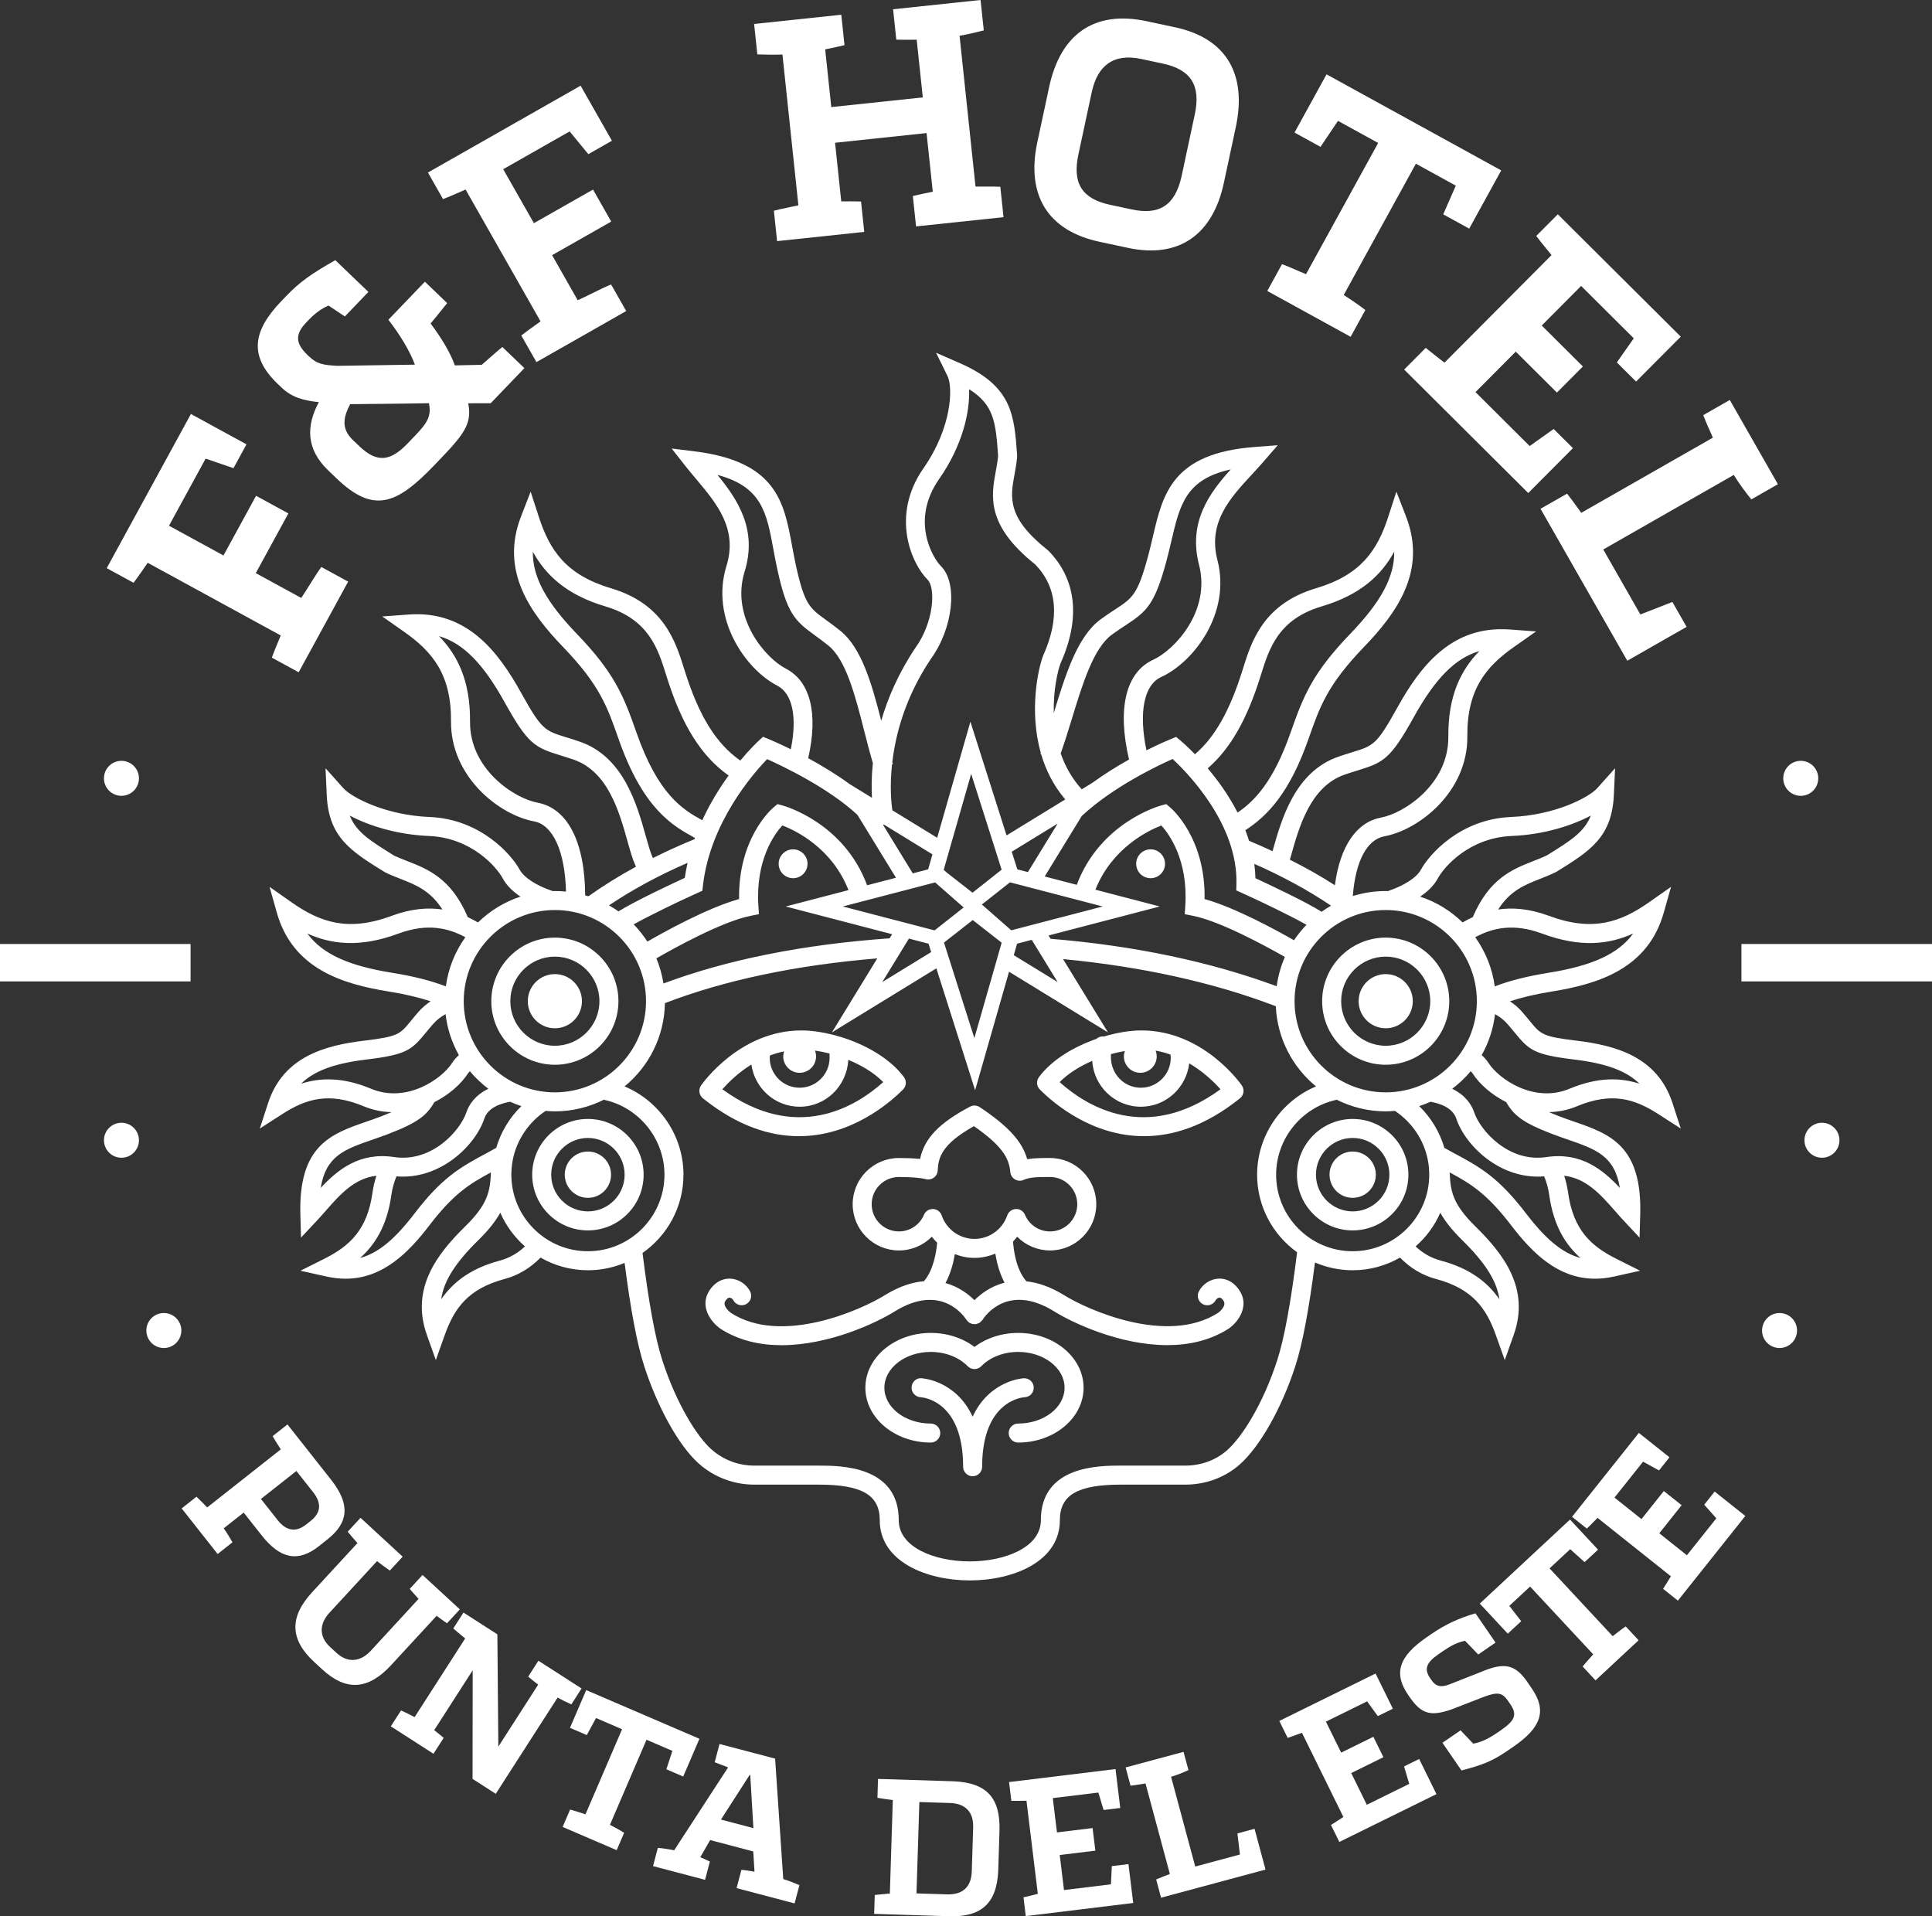 <?xml version="1.0" encoding="utf-8"?>
<!-- Generator: Adobe Illustrator 16.0.0, SVG Export Plug-In . SVG Version: 6.00 Build 0)  -->
<!DOCTYPE svg PUBLIC "-//W3C//DTD SVG 1.1//EN" "http://www.w3.org/Graphics/SVG/1.1/DTD/svg11.dtd">
<svg version="1.1" id="Layer_1" xmlns="http://www.w3.org/2000/svg" xmlns:xlink="http://www.w3.org/1999/xlink" x="0px" y="0px"
	 width="244.755px" height="242.735px" viewBox="0 0 244.755 242.735" enable-background="new 0 0 244.755 242.735"
	 xml:space="preserve">
<rect x="0" y="0" width="244.755" height="242.735" fill="#333333" stroke="none"/>
<rect y="119.575" fill="#FFFFFF" width="24.143" height="4.741"/>
<path fill="#FFFFFF" d="M15.386,100.807c1.224,0,2.216-0.992,2.216-2.216c0-1.224-0.992-2.216-2.216-2.216
	c-1.224,0-2.216,0.992-2.216,2.216C13.169,99.815,14.162,100.807,15.386,100.807"/>
<path fill="#FFFFFF" d="M15.386,142.219c-1.224,0-2.216,0.992-2.216,2.216s0.992,2.216,2.216,2.216c1.224,0,2.216-0.992,2.216-2.216
	S16.609,142.219,15.386,142.219"/>
<path fill="#FFFFFF" d="M18.71,71.288l16.855,9.207c-0.389,0.957-0.773,1.827-1.127,2.806l3.398,1.856l6.271-11.48l-3.398-1.857
	c-0.651,0.862-1.953,3.078-2.549,3.922l-5.757-3.143l4.129-7.561l-4.092-2.235l-4.129,7.56l-6.902-3.769l4.641-8.498l3.529,1.207
	l1.647-3.017l-7.04-3.845L13.522,71.967l3.398,1.856C17.757,72.703,18.3,71.875,18.71,71.288"/>
<path fill="#FFFFFF" d="M35.657,49.083c1.282,1.232,2.745,1.648,4.733,1.859c-1.587,2.969-1.665,5.904,1.186,8.641l1.055,1.011
	c4.704,4.514,7.613,3.308,12.347-1.623l1.039-1.085c2.954-3.08,3.766-4.382,3.298-6.803l2.849-0.005l4.268-4.448l-2.793-2.68
	c-1.073,0.888-1.977,1.718-2.609,2.262l-3.408,0.071c-0.565-1.583-1.694-3.487-3.073-5.304c0.41-0.481,1.036-1.25,2.098-2.587
	l-2.822-2.708l-4.623,4.819c1.492,1.925,2.737,3.997,3.359,5.687l-9.834,0.149c-1.763-0.104-2.547-0.198-3.632-1.239l-0.142-0.137
	c-1.539-1.477-1.591-2.621-0.141-4.134l0.273-0.285c0.821-0.855,1.592-1.429,2.534-1.839l2.068,1.381l2.982-3.108l-4.192-4.021
	c-3.01,1.71-4.47,2.72-6.221,4.544l-0.63,0.656c-3.666,3.82-4.075,6.988-0.454,10.463L35.657,49.083z M44.364,51.196
	c3.325-0.041,6.623-0.054,9.975-0.123c0.311,1.503-0.09,2.379-1.65,4.003l-1.039,1.083c-2.134,2.225-3.832,2.568-6.142,0.351
	l-0.827-0.794C43.141,54.239,43.557,52.722,44.364,51.196"/>
<path fill="#FFFFFF" d="M58.982,24.008l9.497,16.698c-0.834,0.612-1.62,1.148-2.436,1.795l1.916,3.367l11.372-6.469l-1.914-3.366
	c-1.006,0.39-3.279,1.591-4.23,1.996l-3.245-5.705l7.491-4.258l-2.306-4.054l-7.49,4.258l-3.89-6.836l8.419-4.788l2.366,2.882
	l2.99-1.699l-3.967-6.974l-19.343,11l1.914,3.367C57.427,24.711,58.324,24.291,58.982,24.008"/>
<path fill="#FFFFFF" d="M99.124,6.908l2.019,19.097c-0.968,0.223-2.061,0.418-3.105,0.688l0.407,3.85l11.043-1.167l-0.408-3.853
	c-0.838-0.03-1.671-0.021-2.505-0.012l-0.786-7.427l11.593-1.228l0.787,7.428c-0.818,0.166-1.674,0.335-2.526,0.546l0.407,3.851
	l11.082-1.171l-0.407-3.853c-1.039-0.05-2.146-0.011-3.142-0.025l-2.02-19.098c1.013-0.186,2.022-0.413,3.067-0.683L124.222,0
	l-11.083,1.173l0.409,3.851c0.877,0.027,1.75,0.014,2.583,0.004l0.774,7.31l-11.594,1.227l-0.772-7.311
	c0.817-0.164,1.634-0.332,2.446-0.537l-0.407-3.85L95.534,3.035l0.408,3.852C97.02,6.931,98.054,6.94,99.124,6.908"/>
<path fill="#FFFFFF" d="M139.303,30.629l3.594,0.767c6.53,1.398,10.757-1.738,12.147-8.23l1.513-7.072
	c1.406-6.568-1.075-11.22-7.683-12.635l-3.594-0.77c-6.763-1.445-10.959,1.738-12.373,8.345l-1.521,7.111
	C130.044,24.608,132.617,29.199,139.303,30.629 M136.613,19.587l1.688-7.883c0.734-3.439,2.802-4.978,6.279-4.233l2.743,0.586
	c3.479,0.746,4.84,2.692,4.037,6.441l-1.685,7.882c-0.833,3.703-2.865,4.883-6.305,4.149l-2.743-0.588
	C137.15,25.197,135.82,23.295,136.613,19.587"/>
<path fill="#FFFFFF" d="M172.969,39.27c-0.79-0.614-1.875-1.347-2.736-1.91l9.139-16.622l5.057,2.779l-1.594,3.634l3.291,1.809
	l4.057-7.375l-22.13-12.168l-4.056,7.376l3.29,1.809l2.216-3.292l5.09,2.799l-9.14,16.623c-0.922-0.372-2.103-0.932-3.044-1.27
	l-1.867,3.394l10.562,5.807L172.969,39.27z"/>
<path fill="#FFFFFF" d="M182.999,45.932c-0.587-0.417-1.316-1.031-2.381-1.867l-2.731,2.746l15.718,15.643l5.66-5.688l-2.438-2.427
	l-3.042,2.16l-6.863-6.831l5.102-5.126l5.214,5.186l3.289-3.306l-5.212-5.188l4.99-5.015l6.669,6.637l-2.146,3.052l2.438,2.425
	l5.661-5.687L197.35,27.143l-2.732,2.746c0.841,1.117,1.43,1.758,1.934,2.428L182.999,45.932z"/>
<path fill="#FFFFFF" d="M200.321,64.959c-0.401-0.544-0.94-1.328-1.798-2.43l-3.362,1.918l10.992,19.249l7.514-4.291l-1.803-3.156
	l-4.055,1.586l-4.7-8.234l16.535-9.443c0.701,1.146,1.466,2.166,2.226,3.098l3.362-1.921l-6.095-10.671l-3.361,1.921
	c0.353,0.936,0.793,1.866,1.22,2.852L200.321,64.959z"/>
<rect x="220.613" y="119.575" fill="#FFFFFF" width="24.142" height="4.741"/>
<path fill="#FFFFFF" d="M40.375,195.869l1.093-0.863c2.726-2.149,2.894-4.462,0.521-7.51l-5.573-7.062l-1.88,1.484
	c0.419,0.729,0.79,1.276,1.039,1.671l-9.326,7.358c-0.451-0.454-0.884-0.922-1.354-1.359l-1.88,1.483l4.557,5.775l1.88-1.482
	c-0.347-0.599-0.694-1.196-1.113-1.768l2.532-1.998l2.286,2.896C35.519,197.489,37.784,197.913,40.375,195.869 M35.178,192.559
	l-2.12-2.688l4.491-3.543l2.12,2.687c1.12,1.421,0.978,2.622-0.326,3.652l-0.576,0.453C37.5,194.12,36.269,193.94,35.178,192.559"/>
<path fill="#FFFFFF" d="M55.313,204.672c0.427,0.293,0.857,0.655,1.319,0.948l1.623-1.762l-4.726-4.356l-1.624,1.762
	c0.381,0.45,0.762,0.868,1.123,1.267l-6.064,6.58c-1.292,1.401-2.912,1.57-4.332,0.261l-0.809-0.743
	c-1.437-1.325-1.381-2.938-0.088-4.34l6.031-6.543c0.518,0.411,1.053,0.806,1.622,1.196l1.624-1.76l-5.339-4.922l-1.623,1.762
	c0.401,0.502,0.818,0.954,1.235,1.438l-5.733,6.218c-2.917,3.163-2.837,5.998,0.256,8.849l1.007,0.927
	c3.036,2.802,5.832,2.618,8.748-0.546L55.313,204.672z"/>
<path fill="#FFFFFF" d="M73.674,213.879l-5.465-3.514l-1.296,2.014c0.434,0.365,0.86,0.697,1.265,1.016l-5.047,7.85l-0.122-14.222
	l-4.294-2.759l-1.294,2.013c0.652,0.565,1.148,0.97,1.512,1.262l-6.408,9.967c-0.54-0.289-1.114-0.57-1.721-0.845l-1.295,2.013
	l5.404,3.474l1.295-2.012c-0.412-0.354-0.797-0.658-1.202-0.977l4.874-7.584l-0.014,13.755l2.938,1.892l7.834-12.186
	c0.56,0.302,1.134,0.584,1.742,0.859L73.674,213.879z"/>
<path fill="#FFFFFF" d="M85.182,221.783l-0.763,2.332l2.133,0.917l2.055-4.781l-14.343-6.168l-2.057,4.782l2.133,0.916l1.167-2.158
	l3.3,1.419l-4.634,10.774c-0.59-0.173-1.35-0.445-1.949-0.599l-0.946,2.201l6.845,2.942l0.947-2.199
	c-0.522-0.33-1.234-0.716-1.799-1.013l4.633-10.774L85.182,221.783z"/>
<path fill="#FFFFFF" d="M98.194,222.765l-7.042-1.855l-0.61,2.315c0.78,0.307,1.285,0.49,1.699,0.649l-6.837,10.506
	c-0.691-0.156-1.378-0.237-2.065-0.317l-0.61,2.316l6.592,1.738l0.61-2.316c-0.541-0.244-0.694-0.335-1.219-0.55l1.254-2.171
	l5.459,1.439l0.158,2.568c-0.557-0.097-1.089-0.187-1.657-0.235l-0.611,2.316l7.349,1.937l0.611-2.314
	c-0.66-0.277-1.321-0.551-2.048-0.769L98.194,222.765z M91.333,230.484l3.64-5.663l0.071,0.02l0.401,6.728L91.333,230.484z"/>
<path fill="#FFFFFF" d="M120.757,225.634l-9.524-0.299l-0.076,2.392c0.827,0.148,1.412,0.218,1.947,0.282l-0.373,11.843
	c-0.466,0.059-1.103,0.087-1.912,0.185l-0.076,2.393l9.499,0.299c4.103,0.13,6.041-1.666,6.219-5.768l0.159-5.054
	C126.753,227.707,124.956,225.792,120.757,225.634 M123.107,237.123c-0.085,1.905-1.167,2.897-3.12,2.836l-3.883-0.122l0.366-11.573
	l3.882,0.121c1.953,0.061,2.994,1.146,2.933,3.099L123.107,237.123z"/>
<path fill="#FFFFFF" d="M140.85,236.382l-0.113,2.304l-5.944,0.726l-0.541-4.439l4.514-0.551l-0.351-2.862l-4.513,0.549
	l-0.529-4.342l5.774-0.704l0.664,2.209l2.109-0.258l-0.6-4.926l-13.49,1.646l0.291,2.378c0.864,0.018,1.4-0.023,1.918-0.013
	l1.438,11.791c-0.429,0.128-1.004,0.247-1.817,0.444l0.289,2.377l13.612-1.661l-0.602-4.924L140.85,236.382z"/>
<path fill="#FFFFFF" d="M156.764,232.24l0.314,2.67l-5.661,1.524l-3.06-11.369c0.796-0.238,1.525-0.537,2.201-0.847l-0.621-2.311
	l-7.336,1.974l0.621,2.312c0.615-0.063,1.241-0.182,1.897-0.284l3.085,11.467c-0.39,0.153-0.942,0.354-1.736,0.692l0.621,2.313
	l13.233-3.561l-1.39-5.166L156.764,232.24z"/>
<path fill="#FFFFFF" d="M177.874,223.75l0.654,2.213l-5.374,2.646l-1.975-4.016l4.079-2.008l-1.274-2.587l-4.079,2.007l-1.932-3.926
	l5.219-2.57l1.355,1.869l1.907-0.938l-2.191-4.454l-12.194,6.003l1.058,2.148c0.823-0.268,1.316-0.483,1.81-0.645l5.246,10.66
	c-0.362,0.26-0.868,0.562-1.57,1.017l1.058,2.15l12.305-6.058l-2.192-4.451L177.874,223.75z"/>
<path fill="#FFFFFF" d="M193.469,213.025c-1.399-2.033-2.7-2.414-5.094-1.54l-4.854,1.914c-1.072,0.381-1.651,0.187-2.205-0.618
	l-0.138-0.202c-0.804-1.168-0.477-1.986,1.075-3.053l0.603-0.414c0.926-0.637,1.822-1.105,2.747-1.268l1.667,1.731l2.195-1.509
	l-2.549-3.706c-2.119,0.626-3.789,1.39-5.603,2.636l-0.584,0.401c-3.524,2.424-4.219,4.563-2.336,7.302l0.152,0.221
	c1.524,2.218,2.681,2.519,5.324,1.619l4.169-1.62c1.679-0.619,2.275-0.525,2.981,0.5l0.32,0.464c0.899,1.31,0.586,2.061-1.228,3.307
	l-0.303,0.208c-1.168,0.802-2.062,1.27-3.171,1.47l-1.605-1.687l-2.296,1.578l2.41,3.505c2.513-0.659,3.828-1.12,5.822-2.491
	l0.785-0.54c3.545-2.438,4.205-4.583,2.308-7.342L193.469,213.025z"/>
<path fill="#FFFFFF" d="M204.303,207.254l-7.995-8.586l2.611-2.434l1.827,1.641l1.699-1.582l-3.548-3.812l-11.431,10.644
	l3.547,3.812l1.7-1.582l-1.506-1.94l2.631-2.448l7.995,8.588c-0.397,0.471-0.955,1.057-1.336,1.543l1.634,1.753l5.455-5.08
	l-1.632-1.754C205.441,206.362,204.802,206.857,204.303,207.254"/>
<path fill="#FFFFFF" d="M215.899,190.601l1.534,1.722l-3.73,4.682l-3.497-2.786l2.832-3.555l-2.256-1.795l-2.832,3.555l-3.421-2.726
	l3.623-4.548l2.021,1.109l1.323-1.664l-3.879-3.089l-8.464,10.627l1.873,1.491c0.629-0.592,0.982-0.996,1.36-1.354l9.288,7.398
	c-0.218,0.391-0.545,0.879-0.985,1.59l1.874,1.493l8.54-10.724l-3.881-3.091L215.899,190.601z"/>
<path fill="#FFFFFF" d="M20.757,166.32c-1.224,0-2.216,0.991-2.216,2.216c0,1.224,0.992,2.216,2.216,2.216
	c1.224,0,2.216-0.992,2.216-2.216C22.974,167.311,21.981,166.32,20.757,166.32"/>
<path fill="#FFFFFF" d="M230.814,142.219c-1.225,0-2.216,0.992-2.216,2.216s0.991,2.216,2.216,2.216
	c1.224,0,2.216-0.992,2.216-2.216S232.038,142.219,230.814,142.219"/>
<path fill="#FFFFFF" d="M225.442,166.32c-1.225,0-2.216,0.991-2.216,2.216c0,1.224,0.991,2.216,2.216,2.216
	c1.224,0,2.216-0.992,2.216-2.216C227.658,167.311,226.666,166.32,225.442,166.32"/>
<path fill="#FFFFFF" d="M228.128,100.807c1.225,0,2.217-0.992,2.217-2.216c0-1.224-0.992-2.216-2.217-2.216
	c-1.224,0-2.216,0.992-2.216,2.216C225.912,99.815,226.904,100.807,228.128,100.807"/>
<path fill="#FFFFFF" d="M122.86,200.191c5.494,0,11.408-2.385,11.408-7.62c0-3.206,2.248-4.514,7.759-4.514h8.141
	c2.558,0,4.99-0.895,6.847-2.517c2.575-2.251,5.359-7.166,7.091-12.522c0.895-2.769,1.708-7.078,2.482-13.102
	c1.466,0.632,3.08,0.986,4.775,0.986c2.183,0,4.228-0.589,5.998-1.604c1.28,1.312,2.822,2.249,4.548,2.708
	c4.639,1.236,6.388,3.728,7.585,7.089l1.136,3.184l1.133-3.185c2.086-5.863-1.272-10.227-4.833-13.722
	c-2.919-2.866-3.18-4.489-3.277-6.864c2.735,1.467,4.743,2.725,7.799,6.714c2.61,3.409,5.88,6.751,10.612,6.751
	c0.766,0,1.568-0.088,2.413-0.275l3.3-0.735l-3.021-1.516c-3.188-1.601-5.447-3.641-6.106-8.397
	c-0.104-0.752-0.277-1.451-0.489-2.119c2.758,0.317,4.558,2.318,6.422,4.443c0.381,0.434,0.753,0.858,1.126,1.256l2,2.138
	l0.082-2.927c0.249-8.778-3.929-10.226-8.354-11.758c-0.626-0.216-1.271-0.439-1.93-0.692c-0.479-0.185-0.896-0.354-1.275-0.516
	c1.163-0.029,2.35-0.249,3.522-0.738c4.431-1.853,7.336-0.944,10.334,0.987l2.843,1.83l-1.046-3.215
	c-1.925-5.918-7.247-7.326-12.2-7.923c-4.271-0.516-4.488-0.78-5.899-2.503c-0.278-0.339-0.594-0.725-0.976-1.162
	c-0.444-0.511-0.964-0.937-1.519-1.32c1.519-0.495,3.22-0.9,5.297-1.235c5.892-0.95,12.184-2.883,14.19-10.006l0.917-3.253
	l-2.768,1.942c-3.607,2.53-7.147,3.795-12.708,1.727c-2.481-0.922-4.601-1.068-6.424-0.799c1.506-2.365,3.295-3.094,5.303-3.881
	c0.657-0.257,1.311-0.514,2.057-0.883c4.248-2.63,7.053-4.367,7.297-9.754l0.151-3.376l-2.252,2.519
	c-1.038,1.16-5.309,3.423-10.929,3.655c-6.546,0.269-10.44,4.879-11.388,6.634c-0.562,1.041-2.101,2.04-4.224,2.758
	c-0.088-0.001-0.174-0.013-0.263-0.013c-1.451,0-2.851,0.224-4.168,0.637c0.34-4.397,1.783-7.155,3.997-7.567
	c4.446-0.825,10.573-5.681,10.512-12.653c-0.052-5.931,2.339-8.831,5.947-11.362l2.766-1.94l-3.371-0.246
	c-7.384-0.528-11.338,4.724-14.235,9.941c-2.582,4.65-2.991,4.776-5.657,5.598c-0.506,0.156-1.079,0.333-1.742,0.56
	c-5.556,1.902-7.253,7.95-8.376,11.951l-0.009,0.034c-0.976-0.452-1.958-0.899-2.976-1.317c-0.142-0.456-0.299-0.901-0.468-1.34
	c2.78-1.793,5.604-4.71,8.004-11.575c1.435-4.101,2.383-6.81,7.022-11.633c4.139-4.299,8.009-9.624,5.332-16.524l-1.222-3.15
	l-1.045,3.214c-1.362,4.19-3.435,7.327-9.12,9.015c-6.713,1.995-8.197,6.745-9.28,10.213l-0.076,0.243
	c-1.587,5.065-3.47,8.401-5.996,10.576c-1.001-1.028-1.729-1.649-1.834-1.736l-0.554-0.46l-0.668,0.271
	c-0.138,0.056-1.362,0.56-3.091,1.426c-0.996-4.766-0.329-8.282,1.854-9.278c4.115-1.876,8.884-8.072,7.138-14.821
	c-1.237-4.784,1.604-7.854,4.351-10.824c0.474-0.512,0.937-1.013,1.369-1.511l1.918-2.211l-2.918,0.221
	c-10.43,0.791-11.628,5.922-12.898,11.354c-0.184,0.784-0.373,1.595-0.596,2.422c-1.323,4.926-1.98,5.356-4.154,6.779
	c-0.537,0.351-1.146,0.752-1.855,1.268c-2.978,2.166-4.493,7.099-5.951,11.887c-0.072-2.922,0.506-5.384,0.869-6.332
	c2.538-5.665,2.011-10.58-1.524-14.215l-0.115-0.104c-5.203-4.123-4.736-6.667-4.196-9.612c0.131-0.72,0.268-1.463,0.323-2.239
	l0.005-0.086l-0.005-0.086c-0.361-5.085-0.623-8.758-7.255-11.654l-3.012-1.315l1.45,2.949c0.712,1.449,0.555,6.516-3.036,11.663
	c-4.238,6.075-1.489,12.14,0.506,14.125c1.063,1.057,0.796,5.433-1.555,8.663c-2.159,3.231-3.491,6.371-4.313,9.215
	c-1.178-4.611-2.469-9.225-5.194-11.412c-0.683-0.548-1.274-0.977-1.794-1.353c-2.105-1.525-2.74-1.985-3.831-6.967
	c-0.182-0.837-0.334-1.656-0.48-2.448c-1.012-5.487-1.968-10.668-12.348-11.949l-2.904-0.359l1.811,2.299
	c0.408,0.517,0.848,1.04,1.297,1.574c2.604,3.096,5.296,6.296,3.834,11.017c-2.061,6.658,2.41,13.072,6.431,15.142
	c1.942,0.999,2.55,3.969,1.725,8.063c-1.569-0.771-2.672-1.231-2.81-1.289l-0.708-0.291l-0.564,0.516
	c-0.112,0.102-1.062,0.992-2.317,2.493c-3.06-2.129-5.247-5.649-7.04-11.371l-0.077-0.245c-1.084-3.468-2.568-8.217-9.28-10.211
	c-5.685-1.688-7.757-4.825-9.119-9.015l-1.045-3.214l-1.222,3.15c-2.677,6.9,1.192,12.225,5.331,16.524
	c4.64,4.821,5.588,7.531,7.023,11.633c3.118,8.92,6.898,11.041,9.684,12.552c-0.019,0.053-0.035,0.109-0.054,0.161
	c-1.829,0.737-3.575,1.542-5.27,2.387c-0.007-0.015-0.017-0.028-0.024-0.043c-0.289-0.626-0.566-1.613-0.886-2.755
	c-1.123-4.002-2.82-10.048-8.376-11.951c-0.663-0.226-1.236-0.403-1.743-0.56c-2.665-0.822-3.074-0.948-5.657-5.598
	c-2.897-5.217-6.865-10.475-14.235-9.941l-3.371,0.246l2.767,1.941c3.607,2.53,5.999,5.43,5.946,11.361
	c-0.061,6.972,6.066,11.828,10.512,12.654c2.423,0.45,3.927,3.834,4.054,8.896c-0.464-0.046-0.934-0.071-1.409-0.071
	c-0.089,0-0.175,0.012-0.263,0.013c-2.123-0.718-3.661-1.717-4.223-2.759c-0.948-1.754-4.84-6.364-11.388-6.633
	c-5.622-0.232-9.892-2.495-10.928-3.655l-2.253-2.52l0.152,3.377c0.242,5.386,3.049,7.123,7.404,9.813
	c0.639,0.31,1.292,0.567,1.947,0.824c2.009,0.787,3.798,1.516,5.305,3.881c-1.823-0.269-3.942-0.123-6.425,0.799
	c-5.56,2.068-9.101,0.804-12.707-1.727l-2.767-1.942l0.917,3.253c2.006,7.124,8.298,9.056,14.19,10.006
	c2.076,0.335,3.777,0.74,5.296,1.235c-0.554,0.384-1.074,0.81-1.519,1.32c-0.381,0.438-0.697,0.823-0.975,1.162
	c-1.411,1.723-1.628,1.987-5.899,2.503c-4.953,0.597-10.275,2.005-12.2,7.923l-1.046,3.215l2.843-1.83
	c3-1.933,5.906-2.839,10.334-0.987c1.173,0.488,2.359,0.709,3.521,0.738c-0.377,0.161-0.794,0.331-1.275,0.516
	c-0.658,0.253-1.304,0.477-1.93,0.692c-4.423,1.532-8.602,2.98-8.353,11.758l0.082,2.926l2-2.137
	c0.373-0.398,0.746-0.823,1.128-1.257c1.864-2.125,3.661-4.123,6.42-4.441c-0.212,0.668-0.385,1.367-0.49,2.118
	c-0.658,4.756-2.917,6.797-6.106,8.397l-3.021,1.516l3.3,0.735c0.845,0.188,1.647,0.275,2.412,0.275
	c4.734-0.001,8.003-3.342,10.614-6.751c3.054-3.989,5.063-5.247,7.799-6.714c-0.098,2.377-0.359,3.999-3.278,6.864
	c-3.561,3.495-6.919,7.858-4.834,13.722l1.133,3.184l1.135-3.183c1.199-3.361,2.948-5.853,7.586-7.088
	c1.725-0.46,3.267-1.397,4.548-2.71c1.771,1.017,3.815,1.605,5.998,1.605c1.647,0,3.217-0.333,4.649-0.932
	c0.772,5.998,1.584,10.287,2.476,13.047c1.699,5.256,4.392,10.091,6.859,12.315c1.945,1.756,4.462,2.724,7.086,2.724h8.134
	c5.519,0,7.77,1.308,7.77,4.514C111.453,197.806,117.366,200.191,122.86,200.191 M161.665,148.796c0-4.536,3.212-8.523,7.639-9.48
	l-0.008-0.037c1.883,0.949,4.003,1.496,6.252,1.496c0.394,0,0.78-0.026,1.165-0.06c2.162,1.436,3.68,3.688,4.172,6.226l1.182-0.229
	l-1.182,0.23c0.118,0.604,0.177,1.228,0.177,1.854c0,5.349-4.351,9.698-9.698,9.698
	C166.015,158.495,161.665,154.145,161.665,148.796 M189.949,164.582c-1.414-2.058-3.623-3.89-7.42-4.901
	c-1.205-0.32-2.271-0.93-3.192-1.798c1.331-1.17,2.408-2.619,3.126-4.266c0.584,1.045,1.455,2.173,2.78,3.474
	C188.132,159.927,189.636,162.254,189.949,164.582 M200.221,159.344c-2.271-0.596-4.397-2.373-6.857-5.587
	c-3.479-4.544-5.702-5.853-9.33-7.775c-0.36-0.19-0.702-0.379-1.028-0.568l-0.015,0.026c-0.585-2.023-1.691-3.864-3.198-5.329
	c0.489-0.157,0.963-0.344,1.427-0.552c1.238,0.218,2.805,0.764,3.262,2.124c1.166,3.471,5.622,7.789,11.137,7.324
	c0.294,0.715,0.524,1.495,0.646,2.373C196.804,155.273,198.351,157.689,200.221,159.344 M198.647,144.359
	c3.525,1.221,5.91,2.047,6.564,6.111c-2.163-2.32-4.928-4.562-9.309-3.904c-4.808,0.726-8.381-3.392-9.14-5.65
	c-0.334-0.994-1.103-2.186-2.79-2.998c0.862-0.655,1.655-1.396,2.343-2.231c0.081,0.091,0.173,0.174,0.239,0.278
	c0.866,1.348,2.388,2.695,4.257,3.643c0.978,1.688,2.088,2.595,5.83,4.032C197.326,143.901,197.998,144.133,198.647,144.359
	 M199.396,134.206c4.019,0.485,6.631,1.412,8.298,3.065c-2.378-0.771-5.244-0.873-8.869,0.643c-4.49,1.875-8.953-1.245-10.241-3.25
	c-0.246-0.383-0.541-0.719-0.878-1.014c0.884-1.568,1.472-3.321,1.692-5.188c0.611,0.333,1.144,0.752,1.597,1.271
	c0.363,0.417,0.662,0.782,0.928,1.104C193.698,133.007,194.37,133.601,199.396,134.206 M195.381,118.262
	c4.918,1.828,8.53,1.343,11.521-0.013c-1.904,2.6-5.215,4.084-10.698,4.968c-2.737,0.441-4.917,0.99-6.843,1.726
	c-0.312-2.3-1.181-4.42-2.474-6.225C189.003,117.581,191.662,116.88,195.381,118.262 M182.152,111.264
	c0.767-1.419,3.944-5.149,9.368-5.372c4.104-0.169,7.647-1.327,10.014-2.582c-0.816,2.094-2.605,3.203-5.54,5.025
	c-0.581,0.282-1.176,0.514-1.774,0.748c-2.607,1.022-5.55,2.188-7.639,7.088c-0.456,0.21-0.885,0.438-1.293,0.674
	c-1.504-1.469-3.337-2.599-5.378-3.272C180.829,112.958,181.645,112.203,182.152,111.264 M187.095,126.82
	c0,6.367-5.179,11.548-11.547,11.548c-6.367,0-11.547-5.181-11.547-11.548s5.18-11.547,11.547-11.547
	C181.916,115.273,187.095,120.453,187.095,126.82 M133.094,118.916l-0.258-0.42l14.095-3.673l-8.161-2.127
	c2.099-5.273,6.679-7.489,8.36-8.135c1.024,1.138,3.401,4.436,3.029,10.184l-0.068,1.054l1.037,0.205
	c3.511,0.691,9.449,3.957,11.648,5.214c-0.513,1.163-0.861,2.409-1.039,3.71C153.354,121.823,143.742,119.793,133.094,118.916
	 M84.052,124.578c-0.18-1.107-0.475-2.178-0.9-3.183c1.873-1.083,8.253-4.662,11.956-5.391l1.037-0.205l-0.068-1.054
	c-0.374-5.774,2-9.053,3.028-10.187c1.686,0.639,6.287,2.846,8.386,8.193l-7.953,2.072l13.48,3.513l-0.32,0.521
	C101.766,119.629,92.143,121.555,84.052,124.578 M111.968,104.445l6.158,3.775l-0.544,1.901l-1.947,0.507l-3.753-6.123
	L111.968,104.445z M133.986,104.324l-3.768,6.144l-1.336-0.348l-0.71-2.233L133.986,104.324z M139.693,114.823l-11.581,3.018
	l-3.723-3.267l3.561-2.811L139.693,114.823z M126.892,110.163l-3.688,2.915l-3.256-2.546l-0.396-0.348l3.481-12.16L126.892,110.163z
	 M118.468,111.776l3.611,3.169l-3.681,2.907l-11.622-3.029L118.468,111.776z M115.146,118.89l2.483,0.648l0.338,1.06l-6.196,3.799
	L115.146,118.89z M119.589,119.395l3.646-2.852l3.661,2.865l-3.46,12.087L119.589,119.395z M128.848,119.535l1.86-0.485l3.277,5.347
	l-5.555-3.405L128.848,119.535z M168.624,114.721c-0.413,0.237-0.812,0.496-1.196,0.773c-2.095-1.312-6.627-3.439-8.383-4.25
	c-0.015-0.615-0.066-1.221-0.147-1.818C162.437,110.98,165.694,112.75,168.624,114.721 M163.539,108.434
	c1.046-3.726,2.478-8.83,6.837-10.323c0.636-0.218,1.187-0.387,1.672-0.537c3.237-0.998,4.112-1.436,7.053-6.73
	c2.697-4.856,5.219-7.465,8.312-8.371c-2.29,2.353-3.978,5.585-3.932,10.831c0.054,6.047-5.632,9.723-8.544,10.264
	c-3.121,0.58-5.191,3.683-5.826,8.564c-1.788-1.155-3.705-2.226-5.702-3.238L163.539,108.434z M159.68,85.684l0.077-0.245
	c1.024-3.278,2.185-6.994,7.667-8.622c5.029-1.493,7.625-4.053,9.202-6.932c0.041,3.222-1.714,6.397-5.566,10.398
	c-4.773,4.96-5.929,7.842-7.561,12.507c-2.146,6.14-4.521,8.653-6.717,10.139c-1.133-2.212-2.521-4.111-3.782-5.605
	C155.857,94.848,157.96,91.176,159.68,85.684 M148.554,96.14c1.921,1.785,8.289,8.286,8.082,15.843l-0.021,0.804l0.732,0.328
	c2.524,1.132,6.264,2.953,8.168,4.029c-0.583,0.604-1.116,1.257-1.584,1.959c-2.136-1.223-7.467-4.152-11.327-5.22
	c0.129-7.77-4.192-11.468-4.384-11.628l-0.48-0.401l-0.604,0.164c-0.319,0.086-7.77,2.191-10.727,10.063l-4.061-1.058l4.698-7.666
	C140.999,99.676,146.621,96.998,148.554,96.14 M135.772,91.113c1.352-4.435,2.749-9.022,5.092-10.727
	c0.671-0.488,1.249-0.866,1.758-1.2c2.674-1.75,3.674-2.637,5.161-8.168c0.229-0.854,0.425-1.689,0.613-2.499
	c1.07-4.576,1.827-7.818,7.519-9.056c-2.667,2.955-5.421,6.642-4.016,12.083c1.517,5.855-3.11,10.797-5.805,12.026
	c-3.487,1.591-4.576,6.191-3.062,12.637c-1.46,0.815-3.066,1.803-4.637,2.943l-1.355,0.831c-1.265-1.399-2.118-2.959-2.666-4.555
	C134.866,94.037,135.33,92.566,135.772,91.113 M117.926,83.462c2.825-3.882,3.447-9.592,1.279-11.748
	c-0.989-0.984-3.927-5.741-0.23-11.041c2.949-4.227,3.91-8.461,3.796-11.368c3.192,1.986,3.375,4.259,3.673,8.43
	c-0.051,0.617-0.164,1.239-0.284,1.895c-0.592,3.229-1.262,6.888,5.006,11.884c2.782,2.902,3.119,6.77,0.977,11.557
	c-0.633,1.646-1.789,6.987-0.293,12.294c-0.015,0.042-0.028,0.089-0.045,0.131l0.09,0.035c0.582,1.988,1.551,3.962,3.056,5.734
	l-7.435,4.556l-4.581-14.403l-4.208,14.702l-5.68-3.482c-0.111-0.728-0.358-2.86-0.037-5.839l0.099-0.031
	c-0.023-0.073-0.043-0.154-0.066-0.229C113.46,92.976,114.692,88.3,117.926,83.462 M99.562,84.701
	c-2.633-1.355-7.022-6.511-5.232-12.287c1.662-5.368-0.915-9.181-3.441-12.259c5.626,1.506,6.23,4.779,7.083,9.4
	c0.15,0.818,0.306,1.663,0.496,2.527c1.223,5.594,2.182,6.527,4.77,8.402c0.492,0.356,1.052,0.762,1.698,1.281
	c2.261,1.813,3.439,6.461,4.58,10.954c0.335,1.322,0.687,2.664,1.06,3.947c-0.183,1.77-0.174,3.253-0.109,4.391l-2.79-1.711
	c-1.753-1.279-3.624-2.402-5.291-3.305C103.671,90.423,102.681,86.307,99.562,84.701 M97.183,96.16
	c2.023,0.905,7.797,3.66,11.445,7.064l4.879,7.959l-3.656,0.953c-2.942-7.919-10.431-10.032-10.75-10.118l-0.604-0.164l-0.481,0.401
	c-0.191,0.16-4.513,3.858-4.384,11.628c-4.055,1.122-9.727,4.294-11.619,5.388c-0.506-0.784-1.086-1.516-1.735-2.182
	c1.934-1.082,5.592-2.862,8.073-3.974l0.626-0.28l0.078-0.682C89.964,104.193,95.423,97.978,97.183,96.16 M80.63,92.79
	c-1.633-4.667-2.789-7.549-7.562-12.507c-3.852-4.001-5.606-7.176-5.565-10.399c1.577,2.88,4.173,5.44,9.201,6.933
	c5.481,1.628,6.642,5.343,7.667,8.62l0.077,0.247c1.944,6.203,4.391,10.095,7.86,12.55c-1.128,1.549-2.325,3.46-3.342,5.666
	C86.436,102.518,83.361,100.603,80.63,92.79 M86.75,111.199c-1.659,0.764-6.232,2.904-8.401,4.245
	c-0.386-0.274-0.784-0.529-1.196-0.764c2.996-2.008,6.327-3.81,9.952-5.382C86.964,109.919,86.843,110.553,86.75,111.199
	 M68.09,101.672c-2.912-0.54-8.597-4.216-8.544-10.265c0.046-5.244-1.64-8.476-3.93-10.829c3.092,0.906,5.613,3.515,8.31,8.371
	c2.941,5.294,3.817,5.731,7.053,6.729c0.486,0.15,1.036,0.32,1.673,0.537c4.358,1.493,5.791,6.597,6.836,10.324
	c0.349,1.242,0.65,2.314,1.019,3.113c0.02,0.044,0.047,0.083,0.068,0.126c-2.14,1.165-4.154,2.418-6.033,3.753
	c-0.135-0.043-0.273-0.078-0.41-0.117C74.093,106.653,71.912,102.383,68.09,101.672 M81.841,126.82
	c0,6.367-5.179,11.548-11.546,11.548s-11.548-5.181-11.548-11.548s5.181-11.547,11.548-11.547S81.841,120.453,81.841,126.82
	 M51.622,109.083c-0.598-0.234-1.193-0.466-1.666-0.688c-3.014-1.867-4.824-2.987-5.645-5.084c2.366,1.255,5.909,2.412,10.011,2.581
	c5.425,0.223,8.602,3.953,9.368,5.372c0.508,0.939,1.324,1.694,2.243,2.309c-2.041,0.673-3.874,1.803-5.378,3.272
	c-0.408-0.236-0.837-0.465-1.294-0.674C57.172,111.27,54.23,110.105,51.622,109.083 M38.941,118.25
	c2.992,1.353,6.605,1.839,11.521,0.012c3.719-1.382,6.379-0.681,8.493,0.455c-1.293,1.804-2.163,3.925-2.474,6.225
	c-1.926-0.735-4.106-1.284-6.842-1.726C44.155,122.333,40.845,120.85,38.941,118.25 M47.018,137.914
	c-3.626-1.515-6.494-1.412-8.868-0.643c1.666-1.654,4.279-2.58,8.297-3.065c5.025-0.604,5.697-1.198,7.474-3.367
	c0.265-0.322,0.564-0.688,0.928-1.105c0.453-0.52,0.984-0.938,1.596-1.271c0.22,1.866,0.808,3.619,1.692,5.188
	c-0.336,0.295-0.631,0.631-0.877,1.014C55.973,136.669,51.507,139.789,47.018,137.914 M40.63,150.47
	c0.654-4.064,3.04-4.891,6.564-6.111c0.651-0.226,1.322-0.458,2.005-0.72c3.742-1.438,4.853-2.344,5.829-4.031
	c1.871-0.946,3.393-2.295,4.259-3.644c0.067-0.105,0.158-0.188,0.239-0.278c0.688,0.835,1.481,1.576,2.342,2.231
	c-1.686,0.812-2.456,2.004-2.79,2.998c-0.759,2.259-4.328,6.359-9.139,5.65C45.555,145.904,42.793,148.151,40.63,150.47
	 M52.48,153.757c-2.46,3.215-4.587,4.992-6.859,5.587c1.871-1.655,3.418-4.071,3.957-7.964c0.122-0.879,0.353-1.659,0.647-2.372
	c5.503,0.466,9.97-3.854,11.136-7.325c0.457-1.361,2.024-1.906,3.263-2.124c0.463,0.207,0.937,0.395,1.426,0.552
	c-1.506,1.464-2.612,3.305-3.197,5.327l-0.014-0.025c-0.327,0.189-0.67,0.379-1.029,0.569
	C58.182,147.905,55.959,149.213,52.48,153.757 M63.565,146.67L63.565,146.67l0.211,0.041L63.565,146.67z M63.313,159.681
	c-3.796,1.011-6.006,2.843-7.419,4.901c0.312-2.327,1.817-4.655,4.706-7.492c1.325-1.301,2.195-2.429,2.78-3.474
	c0.717,1.646,1.794,3.096,3.125,4.266C65.584,158.75,64.518,159.36,63.313,159.681 M64.78,148.796c0-0.624,0.06-1.248,0.178-1.855
	l-0.001-0.001c0.492-2.537,2.011-4.789,4.172-6.225c0.385,0.033,0.772,0.06,1.166,0.06c2.249,0,4.369-0.547,6.252-1.496
	l-0.008,0.037c4.426,0.957,7.639,4.944,7.639,9.48c0,5.349-4.351,9.698-9.699,9.698C69.131,158.495,64.78,154.145,64.78,148.796
	 M103.683,185.649h-8.134c-2.028,0-3.971-0.747-5.472-2.103c-1.784-1.608-4.387-5.718-6.181-11.27
	c-0.88-2.717-1.718-7.291-2.498-13.562c3.131-2.189,5.187-5.816,5.187-9.919c0-4.925-3.036-9.329-7.463-11.179
	c3.066-2.512,5.039-6.301,5.114-10.547c7.58-2.919,16.627-4.817,26.903-5.671l-5.745,9.373l13.23-8.109l4.909,15.438l4.297-15.011
	l12.533,7.683l-5.692-9.285c10.026,0.96,19.077,2.964,26.954,5.97c0.187,4.088,2.124,7.727,5.096,10.16
	c-4.427,1.85-7.464,6.254-7.464,11.179c0,4.049,2.005,7.631,5.067,9.829c-0.783,6.316-1.626,10.918-2.511,13.651
	c-1.827,5.653-4.522,9.825-6.384,11.451c-1.417,1.238-3.286,1.921-5.262,1.921h-8.141c-2.78,0-10.166,0-10.166,6.922
	c0,3.422-4.528,5.212-9.001,5.212s-9-1.79-9-5.212C113.86,185.649,106.466,185.649,103.683,185.649"/>
<path fill="#FFFFFF" d="M171.363,141.737c-3.892,0-7.059,3.167-7.059,7.06c0,3.892,3.167,7.059,7.059,7.059
	c3.893,0,7.059-3.167,7.059-7.059C178.422,144.904,175.256,141.737,171.363,141.737 M171.363,153.447
	c-2.565,0-4.651-2.086-4.651-4.65c0-2.565,2.086-4.651,4.651-4.651s4.652,2.086,4.652,4.651
	C176.016,151.361,173.929,153.447,171.363,153.447"/>
<path fill="#FFFFFF" d="M171.363,145.864c-1.62,0-2.933,1.312-2.933,2.933c0,1.619,1.312,2.933,2.933,2.933s2.934-1.313,2.934-2.933
	C174.297,147.176,172.983,145.864,171.363,145.864"/>
<path fill="#FFFFFF" d="M175.548,134.872c4.44,0,8.053-3.611,8.053-8.052c0-4.439-3.612-8.052-8.053-8.052
	c-4.439,0-8.052,3.612-8.052,8.052C167.496,131.26,171.108,134.872,175.548,134.872 M175.548,121.176
	c3.112,0,5.645,2.532,5.645,5.644s-2.532,5.645-5.645,5.645c-3.111,0-5.644-2.532-5.644-5.645S172.437,121.176,175.548,121.176"/>
<path fill="#FFFFFF" d="M175.548,130.25c1.895,0,3.431-1.535,3.431-3.43c0-1.894-1.536-3.43-3.431-3.43
	c-1.894,0-3.43,1.536-3.43,3.43C172.118,128.714,173.654,130.25,175.548,130.25"/>
<path fill="#FFFFFF" d="M74.479,141.737c-3.892,0-7.059,3.167-7.059,7.06c0,3.892,3.167,7.059,7.059,7.059
	c3.893,0,7.059-3.167,7.059-7.059C81.538,144.904,78.372,141.737,74.479,141.737 M74.479,153.447c-2.565,0-4.651-2.086-4.651-4.65
	c0-2.565,2.086-4.651,4.651-4.651c2.565,0,4.652,2.086,4.652,4.651C79.131,151.361,77.044,153.447,74.479,153.447"/>
<path fill="#FFFFFF" d="M74.479,145.864c-1.62,0-2.933,1.312-2.933,2.933c0,1.619,1.313,2.933,2.933,2.933s2.933-1.313,2.933-2.933
	C77.412,147.176,76.099,145.864,74.479,145.864"/>
<path fill="#FFFFFF" d="M70.294,134.872c4.44,0,8.052-3.611,8.052-8.052c0-4.439-3.612-8.052-8.052-8.052s-8.052,3.612-8.052,8.052
	C62.243,131.26,65.854,134.872,70.294,134.872 M70.294,121.176c3.112,0,5.644,2.532,5.644,5.644s-2.532,5.645-5.644,5.645
	c-3.112,0-5.644-2.532-5.644-5.645S67.183,121.176,70.294,121.176"/>
<path fill="#FFFFFF" d="M70.294,130.25c1.894,0,3.43-1.535,3.43-3.43c0-1.894-1.536-3.43-3.43-3.43s-3.43,1.536-3.43,3.43
	C66.864,128.714,68.4,130.25,70.294,130.25"/>
<path fill="#FFFFFF" d="M122.431,167.183c0.007,0.011,0.019,0.017,0.026,0.026c0.031,0.049,0.08,0.085,0.12,0.129
	c0.069,0.075,0.137,0.152,0.221,0.208c0.006,0.004,0.008,0.01,0.015,0.014c0.033,0.021,0.072,0.022,0.107,0.041
	c0.101,0.05,0.202,0.097,0.312,0.117c0.053,0.01,0.105,0.004,0.159,0.006c0.1,0.005,0.198,0.011,0.298-0.01
	c0.065-0.014,0.122-0.045,0.185-0.068c0.07-0.027,0.145-0.038,0.212-0.079c0.012-0.008,0.018-0.02,0.028-0.028
	c0.059-0.038,0.103-0.095,0.154-0.144c0.064-0.062,0.133-0.117,0.181-0.189c0.007-0.009,0.017-0.014,0.022-0.022
	c0.309-0.488,3.199-4.668,9.004-1.116c2.482,1.558,8.453,4.321,14.402,4.32c2.72,0,5.436-0.577,7.809-2.112
	c1.26-0.888,2.645-2.92,1.295-4.879c-0.913-1.326-2.051-1.473-2.647-1.429c-1.007,0.059-1.97,0.688-2.453,1.604
	c-0.312,0.588-0.087,1.316,0.501,1.627c0.589,0.312,1.316,0.087,1.627-0.501c0.092-0.173,0.296-0.315,0.465-0.326
	c0.204-0.027,0.396,0.207,0.525,0.392c0.471,0.684-0.657,1.514-0.659,1.518c-6.435,4.159-16.547-0.346-19.596-2.259
	c-1.762-1.078-3.333-1.57-4.728-1.716c-0.013-0.018-0.016-0.037-0.029-0.053c-1.319-1.545-1.591-4.074-1.647-4.993
	c0.184-0.191,0.358-0.393,0.52-0.605c1.079,1.094,2.568,1.739,4.167,1.739c3.229,0,5.857-2.627,5.857-5.856
	c0-3.229-2.628-5.854-5.857-5.854c-1.051,0-2.011,0-2.894,0.148c-0.651-2.286-2.429-4.194-6.013-6.592
	c-0.367-0.245-0.841-0.27-1.231-0.062c-3.884,2.052-5.775,3.991-6.331,6.627c-0.89-0.097-1.88-0.121-2.681-0.121
	c-3.229,0-5.856,2.626-5.856,5.854c0,3.229,2.627,5.856,5.856,5.856c1.599,0,3.088-0.646,4.167-1.738
	c0.205,0.27,0.435,0.515,0.676,0.748c-0.09,1.219-0.478,3.486-1.642,4.85c-0.01,0.011-0.012,0.025-0.021,0.036
	c-1.439,0.121-3.071,0.614-4.91,1.739c-3.035,1.906-13.146,6.41-19.542,2.279c-0.012-0.009-1.181-0.845-0.699-1.546
	c0.127-0.184,0.325-0.403,0.524-0.391c0.17,0.011,0.374,0.154,0.466,0.326c0.312,0.589,1.042,0.812,1.627,0.501
	c0.588-0.312,0.812-1.04,0.501-1.627c-0.485-0.917-1.449-1.546-2.455-1.604c-0.593-0.035-1.736,0.104-2.647,1.429
	c-1.348,1.959,0.036,3.991,1.336,4.906c2.353,1.521,5.049,2.094,7.755,2.094c5.943,0,11.927-2.766,14.404-4.321
	C119.233,162.519,122.119,166.696,122.431,167.183 M118.203,153.146c-0.014-0.001-0.028-0.001-0.042-0.001
	c-0.482,0-0.92,0.289-1.109,0.736c-0.541,1.277-1.788,2.104-3.176,2.104c-1.902,0-3.448-1.547-3.448-3.448
	c0-1.9,1.546-3.447,3.448-3.447c1.514,0,2.783,0.102,3.394,0.271c0.35,0.097,0.728,0.029,1.027-0.184
	c0.297-0.214,0.48-0.553,0.497-0.918c0.081-1.648,0.504-3.32,4.587-5.61c3.622,2.518,4.449,4.061,4.612,5.821
	c0.037,0.389,0.261,0.736,0.6,0.932c0.341,0.195,0.754,0.212,1.107,0.047c0.774-0.359,1.9-0.359,3.325-0.359
	c1.902,0,3.449,1.547,3.449,3.447c0,1.901-1.547,3.448-3.449,3.448c-1.388,0-2.635-0.826-3.176-2.104
	c-0.194-0.459-0.64-0.766-1.151-0.734c-0.499,0.017-0.935,0.341-1.097,0.812c-0.609,1.776-2.277,2.971-4.151,2.971
	c-1.874,0-3.542-1.194-4.15-2.971C119.138,153.487,118.702,153.163,118.203,153.146 M123.45,159.337c0.929,0,1.819-0.199,2.64-0.546
	c0.17,1.072,0.508,2.438,1.171,3.687c-1.734,0.442-3.006,1.416-3.812,2.217c-0.782-0.778-2.011-1.714-3.671-2.172
	c0.665-1.234,1.01-2.591,1.186-3.666C121.741,159.164,122.58,159.337,123.45,159.337"/>
<path fill="#FFFFFF" d="M114.403,138.007c0.423-0.423,0.471-1.092,0.114-1.571c-1.762-2.365-4.853-4.112-7.957-5.072
	c-0.042-0.017-0.085-0.021-0.128-0.033c-1.71-0.518-3.419-0.806-4.905-0.806c-7.795,0-12.518,6.688-12.715,6.973
	c-0.36,0.519-0.257,1.229,0.236,1.624c4.427,3.555,8.553,4.798,12.159,4.798C107.763,143.919,112.6,139.809,114.403,138.007
	 M105.095,133.989c0,2.092-1.702,3.792-3.792,3.792c-2.091,0-3.792-1.7-3.792-3.792c0-0.102,0.022-0.189,0.028-0.287
	c0.568-0.217,1.164-0.394,1.793-0.522c-0.064,0.201-0.109,0.409-0.109,0.631c0,1.149,0.932,2.08,2.081,2.08
	c1.148,0,2.08-0.931,2.08-2.08c0-0.26-0.054-0.506-0.14-0.735c0.598,0.084,1.214,0.208,1.842,0.371
	C105.097,133.627,105.096,133.819,105.095,133.989 M91.512,137.976c0.727-0.826,1.984-2.082,3.677-3.134
	c0.421,3.013,2.987,5.347,6.114,5.347c3.301,0,5.982-2.601,6.165-5.94c1.688,0.699,3.276,1.647,4.424,2.82
	C108.398,140.204,100.874,144.803,91.512,137.976"/>
<path fill="#FFFFFF" d="M144.927,143.919c3.606,0,7.733-1.244,12.16-4.798c0.493-0.396,0.595-1.105,0.236-1.625
	c-0.197-0.284-4.921-6.972-12.716-6.972c-1.442,0-3.095,0.276-4.754,0.765c-0.348-0.037-0.693,0.064-0.945,0.303
	c-2.872,0.996-5.656,2.65-7.29,4.844c-0.358,0.479-0.31,1.148,0.114,1.571C133.534,139.81,138.37,143.919,144.927,143.919
	 M148.318,133.99c0,2.091-1.701,3.792-3.792,3.792s-3.791-1.701-3.792-3.908c-0.001-0.091,0.002-0.224,0.007-0.352
	c0.597-0.166,1.183-0.29,1.759-0.386c-0.073,0.213-0.122,0.437-0.122,0.674c0,1.149,0.931,2.08,2.08,2.08s2.08-0.931,2.08-2.08
	c0-0.257-0.053-0.5-0.138-0.727c0.659,0.11,1.279,0.287,1.878,0.496C148.29,133.717,148.318,133.844,148.318,133.99
	 M138.366,134.377c0.204,3.235,2.875,5.812,6.16,5.812c3.179,0,5.775-2.414,6.129-5.499c1.828,1.082,3.195,2.419,3.965,3.288
	c-9.36,6.823-16.884,2.226-20.378-0.908C135.322,135.967,136.792,135.065,138.366,134.377"/>
<path fill="#FFFFFF" d="M119.116,181.525c0-0.665-0.539-1.204-1.204-1.204c-3.239,0-5.875-2.035-5.875-4.537
	c0-2.501,2.636-4.536,5.875-4.536c1.845,0,3.55,0.66,4.68,1.812c0.225,0.23,0.536,0.359,0.859,0.359
	c0.322,0,0.633-0.129,0.858-0.359c1.129-1.151,2.835-1.812,4.68-1.812c3.239,0,5.876,2.035,5.876,4.536
	c0,2.502-2.637,4.537-5.876,4.537c-0.665,0-1.203,0.539-1.203,1.204s0.538,1.204,1.203,1.204c4.567,0,8.283-3.115,8.283-6.945
	c0-3.829-3.716-6.944-8.283-6.944c-2.067,0-4.028,0.639-5.538,1.778c-1.509-1.14-3.471-1.778-5.54-1.778
	c-4.567,0-8.283,3.115-8.283,6.944c0,3.83,3.716,6.945,8.283,6.945C118.577,182.729,119.116,182.19,119.116,181.525"/>
<path fill="#FFFFFF" d="M130.959,175.744c-0.022-0.665-0.574-1.179-1.243-1.163c-0.059,0.002-4.347,0.217-6.497,4.87
	c-2.151-4.653-6.439-4.868-6.497-4.87c-0.654-0.06-1.21,0.492-1.237,1.152c-0.028,0.66,0.486,1.219,1.145,1.254
	c0.22,0.012,5.385,0.379,5.385,8.805c0,0.665,0.539,1.204,1.204,1.204s1.204-0.539,1.204-1.204c0-8.403,5.139-8.792,5.382-8.805
	C130.465,176.959,130.98,176.405,130.959,175.744"/>
<path fill="#FFFFFF" d="M102.301,109.413c0-1.01-0.819-1.828-1.828-1.828c-1.01,0-1.829,0.818-1.829,1.828
	c0,1.01,0.819,1.828,1.829,1.828C101.482,111.241,102.301,110.423,102.301,109.413"/>
<path fill="#FFFFFF" d="M145.763,107.585c-1.01,0-1.828,0.819-1.828,1.828c0,1.01,0.818,1.829,1.828,1.829
	c1.011,0,1.828-0.819,1.828-1.829C147.591,108.404,146.773,107.585,145.763,107.585"/>
</svg>
